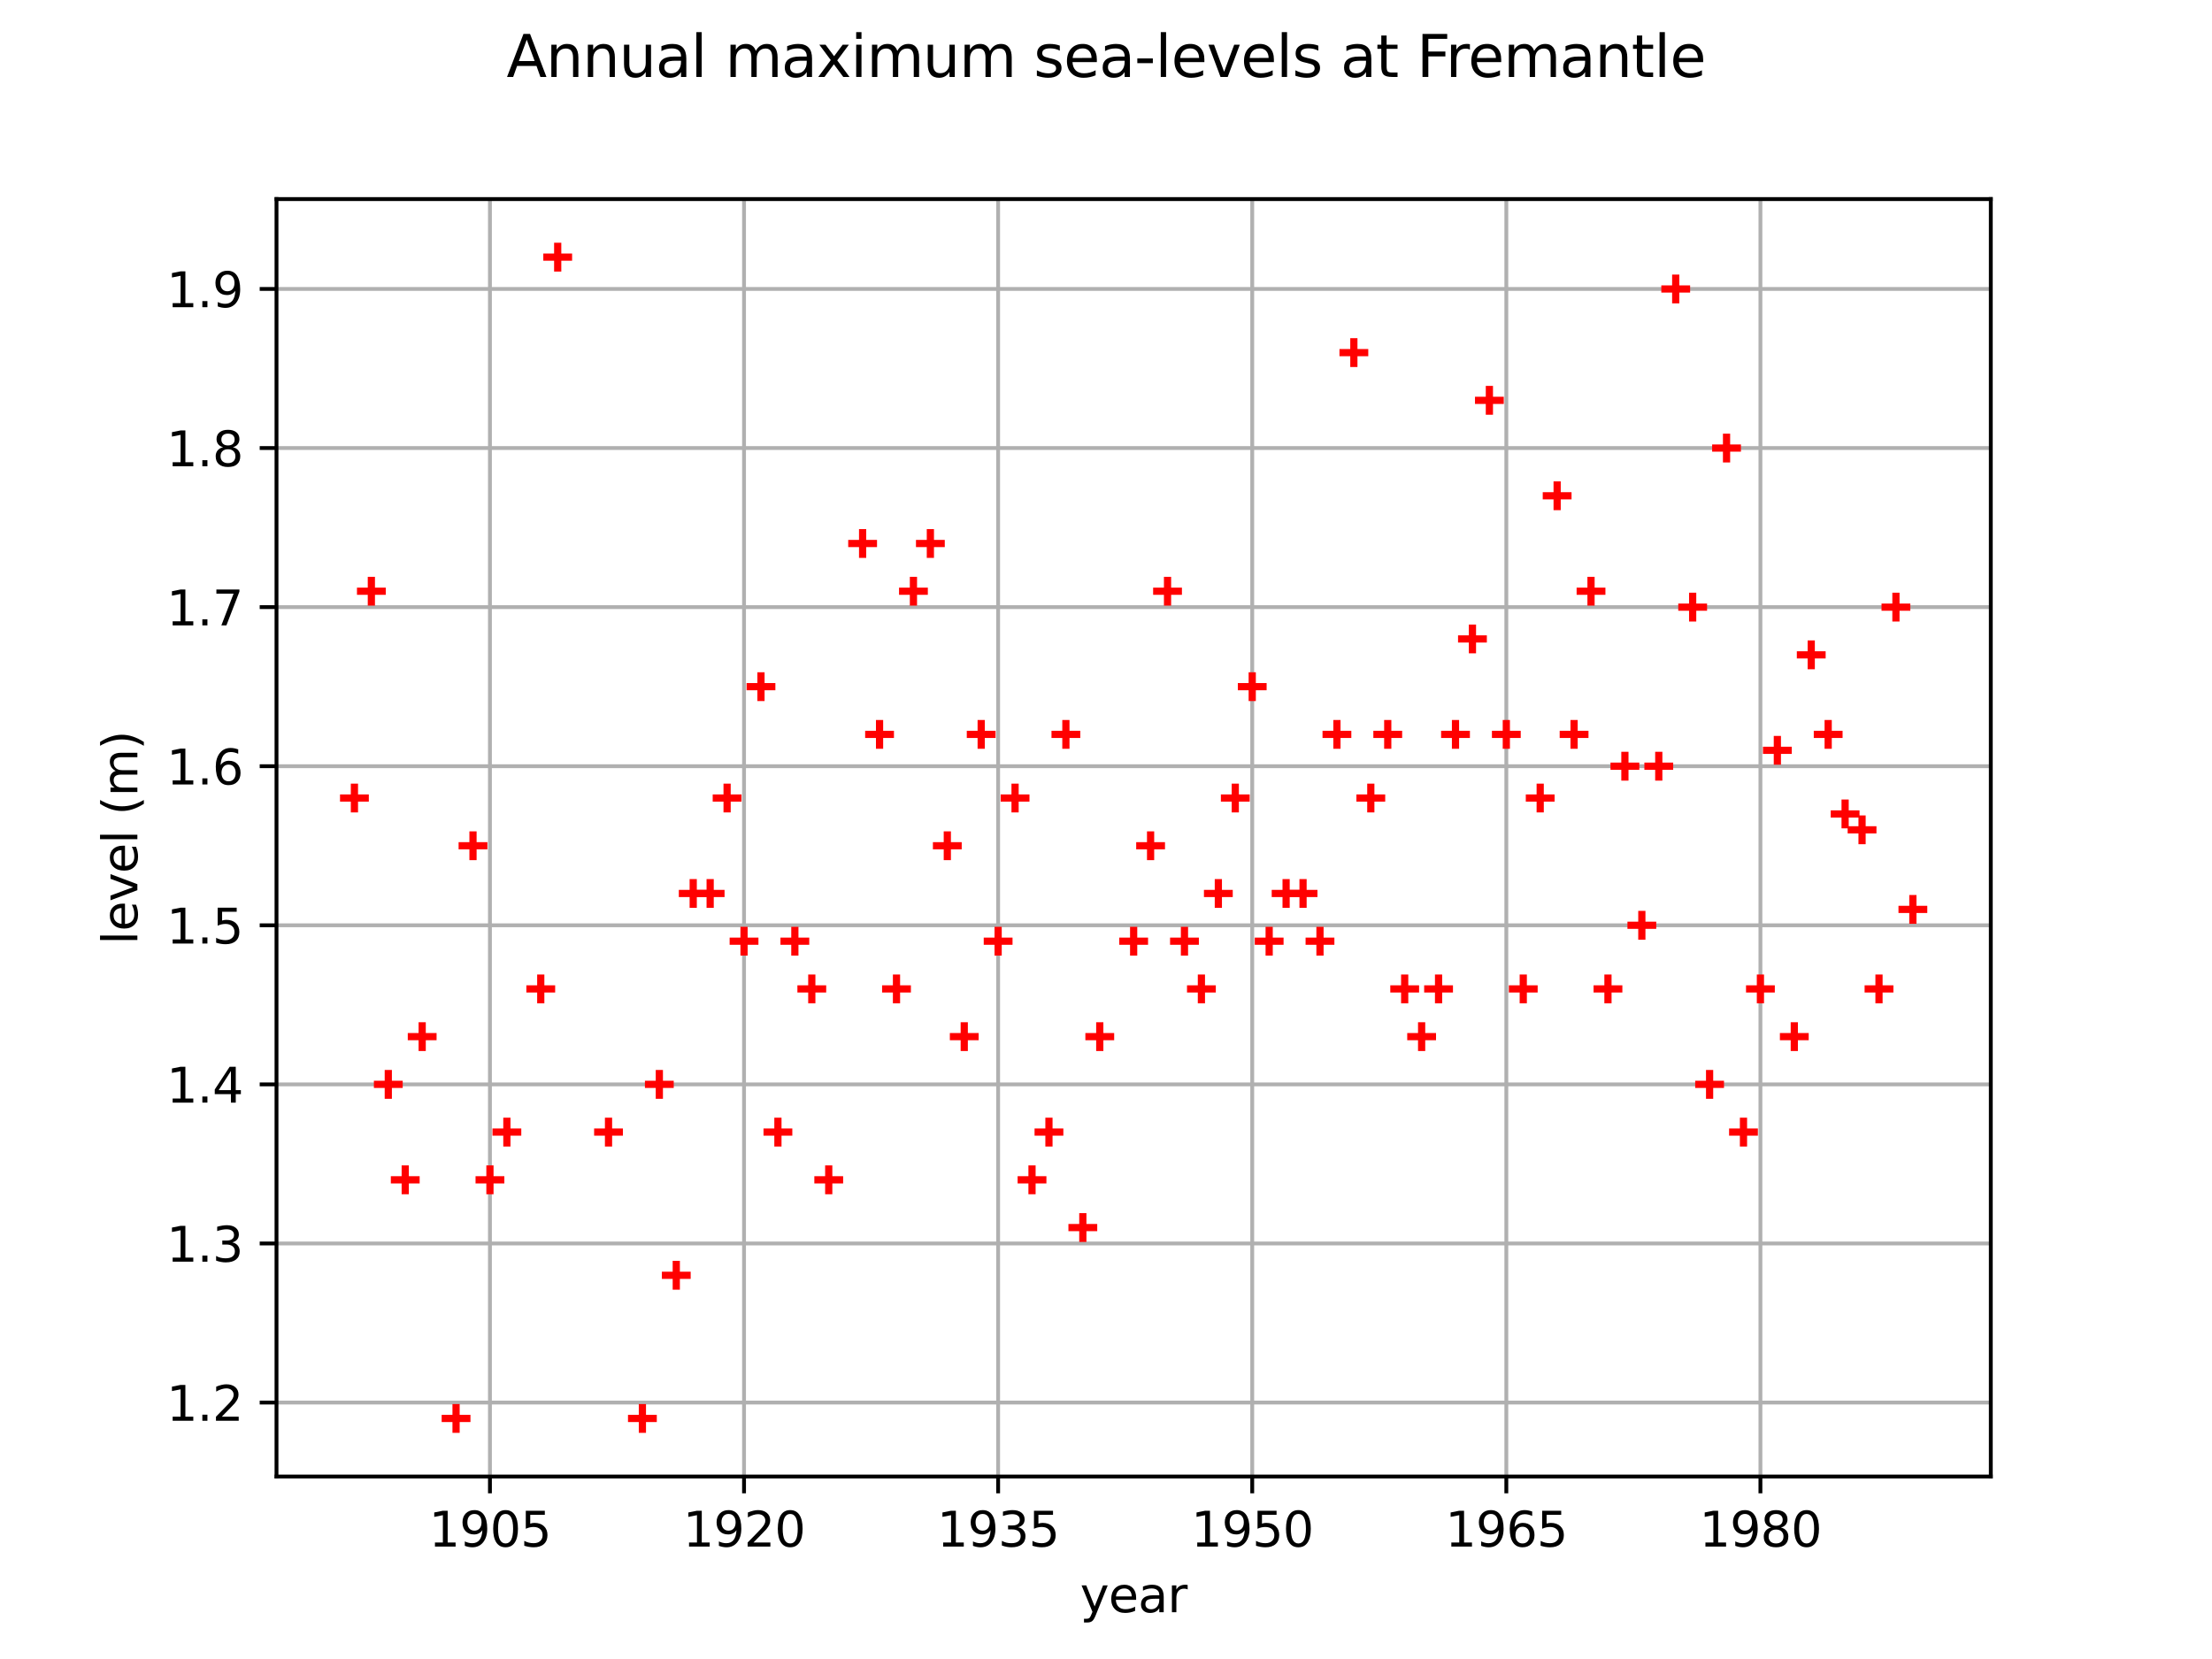 <?xml version="1.0" encoding="utf-8" standalone="no"?>
<!DOCTYPE svg PUBLIC "-//W3C//DTD SVG 1.1//EN"
  "http://www.w3.org/Graphics/SVG/1.1/DTD/svg11.dtd">
<svg xmlns:xlink="http://www.w3.org/1999/xlink" width="460.8pt" height="345.6pt" viewBox="0 0 460.8 345.6" xmlns="http://www.w3.org/2000/svg" version="1.1">
 <defs>
  <style type="text/css">*{stroke-linejoin: round; stroke-linecap: butt}</style>
 </defs>
 <g id="figure_1">
  <g id="patch_1">
   <path d="M 0 345.6 
L 460.8 345.6 
L 460.8 0 
L 0 0 
z
" style="fill: #ffffff"/>
  </g>
  <g id="axes_1">
   <g id="patch_2">
    <path d="M 57.6 307.584 
L 414.72 307.584 
L 414.72 41.472 
L 57.6 41.472 
z
" style="fill: #ffffff"/>
   </g>
   <g id="matplotlib.axis_1">
    <g id="xtick_1">
     <g id="line2d_1">
      <path d="M 102.064 307.584 
L 102.064 41.472 
" clip-path="url(#p36d76e9038)" style="fill: none; stroke: #b0b0b0; stroke-width: 0.8; stroke-linecap: square"/>
     </g>
     <g id="line2d_2">
      <defs>
       <path id="m1f774a7efd" d="M 0 0 
L 0 3.5 
" style="stroke: #000000; stroke-width: 0.8"/>
      </defs>
      <g>
       <use xlink:href="#m1f774a7efd" x="102.064" y="307.584" style="stroke: #000000; stroke-width: 0.8"/>
      </g>
     </g>
     <g id="text_1">
      <!-- 1905 -->
      <g transform="translate(89.339 322.182) scale(0.1 -0.1)">
       <defs>
        <path id="DejaVuSans-31" d="M 794 531 
L 1825 531 
L 1825 4091 
L 703 3866 
L 703 4441 
L 1819 4666 
L 2450 4666 
L 2450 531 
L 3481 531 
L 3481 0 
L 794 0 
L 794 531 
z
" transform="scale(0.016)"/>
        <path id="DejaVuSans-39" d="M 703 97 
L 703 672 
Q 941 559 1184 500 
Q 1428 441 1663 441 
Q 2288 441 2617 861 
Q 2947 1281 2994 2138 
Q 2813 1869 2534 1725 
Q 2256 1581 1919 1581 
Q 1219 1581 811 2004 
Q 403 2428 403 3163 
Q 403 3881 828 4315 
Q 1253 4750 1959 4750 
Q 2769 4750 3195 4129 
Q 3622 3509 3622 2328 
Q 3622 1225 3098 567 
Q 2575 -91 1691 -91 
Q 1453 -91 1209 -44 
Q 966 3 703 97 
z
M 1959 2075 
Q 2384 2075 2632 2365 
Q 2881 2656 2881 3163 
Q 2881 3666 2632 3958 
Q 2384 4250 1959 4250 
Q 1534 4250 1286 3958 
Q 1038 3666 1038 3163 
Q 1038 2656 1286 2365 
Q 1534 2075 1959 2075 
z
" transform="scale(0.016)"/>
        <path id="DejaVuSans-30" d="M 2034 4250 
Q 1547 4250 1301 3770 
Q 1056 3291 1056 2328 
Q 1056 1369 1301 889 
Q 1547 409 2034 409 
Q 2525 409 2770 889 
Q 3016 1369 3016 2328 
Q 3016 3291 2770 3770 
Q 2525 4250 2034 4250 
z
M 2034 4750 
Q 2819 4750 3233 4129 
Q 3647 3509 3647 2328 
Q 3647 1150 3233 529 
Q 2819 -91 2034 -91 
Q 1250 -91 836 529 
Q 422 1150 422 2328 
Q 422 3509 836 4129 
Q 1250 4750 2034 4750 
z
" transform="scale(0.016)"/>
        <path id="DejaVuSans-35" d="M 691 4666 
L 3169 4666 
L 3169 4134 
L 1269 4134 
L 1269 2991 
Q 1406 3038 1543 3061 
Q 1681 3084 1819 3084 
Q 2600 3084 3056 2656 
Q 3513 2228 3513 1497 
Q 3513 744 3044 326 
Q 2575 -91 1722 -91 
Q 1428 -91 1123 -41 
Q 819 9 494 109 
L 494 744 
Q 775 591 1075 516 
Q 1375 441 1709 441 
Q 2250 441 2565 725 
Q 2881 1009 2881 1497 
Q 2881 1984 2565 2268 
Q 2250 2553 1709 2553 
Q 1456 2553 1204 2497 
Q 953 2441 691 2322 
L 691 4666 
z
" transform="scale(0.016)"/>
       </defs>
       <use xlink:href="#DejaVuSans-31"/>
       <use xlink:href="#DejaVuSans-39" transform="translate(63.623 0)"/>
       <use xlink:href="#DejaVuSans-30" transform="translate(127.246 0)"/>
       <use xlink:href="#DejaVuSans-35" transform="translate(190.869 0)"/>
      </g>
     </g>
    </g>
    <g id="xtick_2">
     <g id="line2d_3">
      <path d="M 154.996 307.584 
L 154.996 41.472 
" clip-path="url(#p36d76e9038)" style="fill: none; stroke: #b0b0b0; stroke-width: 0.8; stroke-linecap: square"/>
     </g>
     <g id="line2d_4">
      <g>
       <use xlink:href="#m1f774a7efd" x="154.996" y="307.584" style="stroke: #000000; stroke-width: 0.8"/>
      </g>
     </g>
     <g id="text_2">
      <!-- 1920 -->
      <g transform="translate(142.271 322.182) scale(0.1 -0.1)">
       <defs>
        <path id="DejaVuSans-32" d="M 1228 531 
L 3431 531 
L 3431 0 
L 469 0 
L 469 531 
Q 828 903 1448 1529 
Q 2069 2156 2228 2338 
Q 2531 2678 2651 2914 
Q 2772 3150 2772 3378 
Q 2772 3750 2511 3984 
Q 2250 4219 1831 4219 
Q 1534 4219 1204 4116 
Q 875 4013 500 3803 
L 500 4441 
Q 881 4594 1212 4672 
Q 1544 4750 1819 4750 
Q 2544 4750 2975 4387 
Q 3406 4025 3406 3419 
Q 3406 3131 3298 2873 
Q 3191 2616 2906 2266 
Q 2828 2175 2409 1742 
Q 1991 1309 1228 531 
z
" transform="scale(0.016)"/>
       </defs>
       <use xlink:href="#DejaVuSans-31"/>
       <use xlink:href="#DejaVuSans-39" transform="translate(63.623 0)"/>
       <use xlink:href="#DejaVuSans-32" transform="translate(127.246 0)"/>
       <use xlink:href="#DejaVuSans-30" transform="translate(190.869 0)"/>
      </g>
     </g>
    </g>
    <g id="xtick_3">
     <g id="line2d_5">
      <path d="M 207.929 307.584 
L 207.929 41.472 
" clip-path="url(#p36d76e9038)" style="fill: none; stroke: #b0b0b0; stroke-width: 0.8; stroke-linecap: square"/>
     </g>
     <g id="line2d_6">
      <g>
       <use xlink:href="#m1f774a7efd" x="207.929" y="307.584" style="stroke: #000000; stroke-width: 0.8"/>
      </g>
     </g>
     <g id="text_3">
      <!-- 1935 -->
      <g transform="translate(195.204 322.182) scale(0.1 -0.1)">
       <defs>
        <path id="DejaVuSans-33" d="M 2597 2516 
Q 3050 2419 3304 2112 
Q 3559 1806 3559 1356 
Q 3559 666 3084 287 
Q 2609 -91 1734 -91 
Q 1441 -91 1130 -33 
Q 819 25 488 141 
L 488 750 
Q 750 597 1062 519 
Q 1375 441 1716 441 
Q 2309 441 2620 675 
Q 2931 909 2931 1356 
Q 2931 1769 2642 2001 
Q 2353 2234 1838 2234 
L 1294 2234 
L 1294 2753 
L 1863 2753 
Q 2328 2753 2575 2939 
Q 2822 3125 2822 3475 
Q 2822 3834 2567 4026 
Q 2313 4219 1838 4219 
Q 1578 4219 1281 4162 
Q 984 4106 628 3988 
L 628 4550 
Q 988 4650 1302 4700 
Q 1616 4750 1894 4750 
Q 2613 4750 3031 4423 
Q 3450 4097 3450 3541 
Q 3450 3153 3228 2886 
Q 3006 2619 2597 2516 
z
" transform="scale(0.016)"/>
       </defs>
       <use xlink:href="#DejaVuSans-31"/>
       <use xlink:href="#DejaVuSans-39" transform="translate(63.623 0)"/>
       <use xlink:href="#DejaVuSans-33" transform="translate(127.246 0)"/>
       <use xlink:href="#DejaVuSans-35" transform="translate(190.869 0)"/>
      </g>
     </g>
    </g>
    <g id="xtick_4">
     <g id="line2d_7">
      <path d="M 260.862 307.584 
L 260.862 41.472 
" clip-path="url(#p36d76e9038)" style="fill: none; stroke: #b0b0b0; stroke-width: 0.8; stroke-linecap: square"/>
     </g>
     <g id="line2d_8">
      <g>
       <use xlink:href="#m1f774a7efd" x="260.862" y="307.584" style="stroke: #000000; stroke-width: 0.8"/>
      </g>
     </g>
     <g id="text_4">
      <!-- 1950 -->
      <g transform="translate(248.137 322.182) scale(0.1 -0.1)">
       <use xlink:href="#DejaVuSans-31"/>
       <use xlink:href="#DejaVuSans-39" transform="translate(63.623 0)"/>
       <use xlink:href="#DejaVuSans-35" transform="translate(127.246 0)"/>
       <use xlink:href="#DejaVuSans-30" transform="translate(190.869 0)"/>
      </g>
     </g>
    </g>
    <g id="xtick_5">
     <g id="line2d_9">
      <path d="M 313.795 307.584 
L 313.795 41.472 
" clip-path="url(#p36d76e9038)" style="fill: none; stroke: #b0b0b0; stroke-width: 0.8; stroke-linecap: square"/>
     </g>
     <g id="line2d_10">
      <g>
       <use xlink:href="#m1f774a7efd" x="313.795" y="307.584" style="stroke: #000000; stroke-width: 0.8"/>
      </g>
     </g>
     <g id="text_5">
      <!-- 1965 -->
      <g transform="translate(301.07 322.182) scale(0.1 -0.1)">
       <defs>
        <path id="DejaVuSans-36" d="M 2113 2584 
Q 1688 2584 1439 2293 
Q 1191 2003 1191 1497 
Q 1191 994 1439 701 
Q 1688 409 2113 409 
Q 2538 409 2786 701 
Q 3034 994 3034 1497 
Q 3034 2003 2786 2293 
Q 2538 2584 2113 2584 
z
M 3366 4563 
L 3366 3988 
Q 3128 4100 2886 4159 
Q 2644 4219 2406 4219 
Q 1781 4219 1451 3797 
Q 1122 3375 1075 2522 
Q 1259 2794 1537 2939 
Q 1816 3084 2150 3084 
Q 2853 3084 3261 2657 
Q 3669 2231 3669 1497 
Q 3669 778 3244 343 
Q 2819 -91 2113 -91 
Q 1303 -91 875 529 
Q 447 1150 447 2328 
Q 447 3434 972 4092 
Q 1497 4750 2381 4750 
Q 2619 4750 2861 4703 
Q 3103 4656 3366 4563 
z
" transform="scale(0.016)"/>
       </defs>
       <use xlink:href="#DejaVuSans-31"/>
       <use xlink:href="#DejaVuSans-39" transform="translate(63.623 0)"/>
       <use xlink:href="#DejaVuSans-36" transform="translate(127.246 0)"/>
       <use xlink:href="#DejaVuSans-35" transform="translate(190.869 0)"/>
      </g>
     </g>
    </g>
    <g id="xtick_6">
     <g id="line2d_11">
      <path d="M 366.728 307.584 
L 366.728 41.472 
" clip-path="url(#p36d76e9038)" style="fill: none; stroke: #b0b0b0; stroke-width: 0.8; stroke-linecap: square"/>
     </g>
     <g id="line2d_12">
      <g>
       <use xlink:href="#m1f774a7efd" x="366.728" y="307.584" style="stroke: #000000; stroke-width: 0.8"/>
      </g>
     </g>
     <g id="text_6">
      <!-- 1980 -->
      <g transform="translate(354.003 322.182) scale(0.1 -0.1)">
       <defs>
        <path id="DejaVuSans-38" d="M 2034 2216 
Q 1584 2216 1326 1975 
Q 1069 1734 1069 1313 
Q 1069 891 1326 650 
Q 1584 409 2034 409 
Q 2484 409 2743 651 
Q 3003 894 3003 1313 
Q 3003 1734 2745 1975 
Q 2488 2216 2034 2216 
z
M 1403 2484 
Q 997 2584 770 2862 
Q 544 3141 544 3541 
Q 544 4100 942 4425 
Q 1341 4750 2034 4750 
Q 2731 4750 3128 4425 
Q 3525 4100 3525 3541 
Q 3525 3141 3298 2862 
Q 3072 2584 2669 2484 
Q 3125 2378 3379 2068 
Q 3634 1759 3634 1313 
Q 3634 634 3220 271 
Q 2806 -91 2034 -91 
Q 1263 -91 848 271 
Q 434 634 434 1313 
Q 434 1759 690 2068 
Q 947 2378 1403 2484 
z
M 1172 3481 
Q 1172 3119 1398 2916 
Q 1625 2713 2034 2713 
Q 2441 2713 2670 2916 
Q 2900 3119 2900 3481 
Q 2900 3844 2670 4047 
Q 2441 4250 2034 4250 
Q 1625 4250 1398 4047 
Q 1172 3844 1172 3481 
z
" transform="scale(0.016)"/>
       </defs>
       <use xlink:href="#DejaVuSans-31"/>
       <use xlink:href="#DejaVuSans-39" transform="translate(63.623 0)"/>
       <use xlink:href="#DejaVuSans-38" transform="translate(127.246 0)"/>
       <use xlink:href="#DejaVuSans-30" transform="translate(190.869 0)"/>
      </g>
     </g>
    </g>
    <g id="text_7">
     <!-- year -->
     <g transform="translate(225.005 335.861) scale(0.1 -0.1)">
      <defs>
       <path id="DejaVuSans-79" d="M 2059 -325 
Q 1816 -950 1584 -1140 
Q 1353 -1331 966 -1331 
L 506 -1331 
L 506 -850 
L 844 -850 
Q 1081 -850 1212 -737 
Q 1344 -625 1503 -206 
L 1606 56 
L 191 3500 
L 800 3500 
L 1894 763 
L 2988 3500 
L 3597 3500 
L 2059 -325 
z
" transform="scale(0.016)"/>
       <path id="DejaVuSans-65" d="M 3597 1894 
L 3597 1613 
L 953 1613 
Q 991 1019 1311 708 
Q 1631 397 2203 397 
Q 2534 397 2845 478 
Q 3156 559 3463 722 
L 3463 178 
Q 3153 47 2828 -22 
Q 2503 -91 2169 -91 
Q 1331 -91 842 396 
Q 353 884 353 1716 
Q 353 2575 817 3079 
Q 1281 3584 2069 3584 
Q 2775 3584 3186 3129 
Q 3597 2675 3597 1894 
z
M 3022 2063 
Q 3016 2534 2758 2815 
Q 2500 3097 2075 3097 
Q 1594 3097 1305 2825 
Q 1016 2553 972 2059 
L 3022 2063 
z
" transform="scale(0.016)"/>
       <path id="DejaVuSans-61" d="M 2194 1759 
Q 1497 1759 1228 1600 
Q 959 1441 959 1056 
Q 959 750 1161 570 
Q 1363 391 1709 391 
Q 2188 391 2477 730 
Q 2766 1069 2766 1631 
L 2766 1759 
L 2194 1759 
z
M 3341 1997 
L 3341 0 
L 2766 0 
L 2766 531 
Q 2569 213 2275 61 
Q 1981 -91 1556 -91 
Q 1019 -91 701 211 
Q 384 513 384 1019 
Q 384 1609 779 1909 
Q 1175 2209 1959 2209 
L 2766 2209 
L 2766 2266 
Q 2766 2663 2505 2880 
Q 2244 3097 1772 3097 
Q 1472 3097 1187 3025 
Q 903 2953 641 2809 
L 641 3341 
Q 956 3463 1253 3523 
Q 1550 3584 1831 3584 
Q 2591 3584 2966 3190 
Q 3341 2797 3341 1997 
z
" transform="scale(0.016)"/>
       <path id="DejaVuSans-72" d="M 2631 2963 
Q 2534 3019 2420 3045 
Q 2306 3072 2169 3072 
Q 1681 3072 1420 2755 
Q 1159 2438 1159 1844 
L 1159 0 
L 581 0 
L 581 3500 
L 1159 3500 
L 1159 2956 
Q 1341 3275 1631 3429 
Q 1922 3584 2338 3584 
Q 2397 3584 2469 3576 
Q 2541 3569 2628 3553 
L 2631 2963 
z
" transform="scale(0.016)"/>
      </defs>
      <use xlink:href="#DejaVuSans-79"/>
      <use xlink:href="#DejaVuSans-65" transform="translate(59.18 0)"/>
      <use xlink:href="#DejaVuSans-61" transform="translate(120.703 0)"/>
      <use xlink:href="#DejaVuSans-72" transform="translate(181.982 0)"/>
     </g>
    </g>
   </g>
   <g id="matplotlib.axis_2">
    <g id="ytick_1">
     <g id="line2d_13">
      <path d="M 57.6 292.174 
L 414.72 292.174 
" clip-path="url(#p36d76e9038)" style="fill: none; stroke: #b0b0b0; stroke-width: 0.8; stroke-linecap: square"/>
     </g>
     <g id="line2d_14">
      <defs>
       <path id="me505401aac" d="M 0 0 
L -3.5 0 
" style="stroke: #000000; stroke-width: 0.8"/>
      </defs>
      <g>
       <use xlink:href="#me505401aac" x="57.6" y="292.174" style="stroke: #000000; stroke-width: 0.8"/>
      </g>
     </g>
     <g id="text_8">
      <!-- 1.2 -->
      <g transform="translate(34.697 295.973) scale(0.1 -0.1)">
       <defs>
        <path id="DejaVuSans-2e" d="M 684 794 
L 1344 794 
L 1344 0 
L 684 0 
L 684 794 
z
" transform="scale(0.016)"/>
       </defs>
       <use xlink:href="#DejaVuSans-31"/>
       <use xlink:href="#DejaVuSans-2e" transform="translate(63.623 0)"/>
       <use xlink:href="#DejaVuSans-32" transform="translate(95.41 0)"/>
      </g>
     </g>
    </g>
    <g id="ytick_2">
     <g id="line2d_15">
      <path d="M 57.6 259.034 
L 414.72 259.034 
" clip-path="url(#p36d76e9038)" style="fill: none; stroke: #b0b0b0; stroke-width: 0.8; stroke-linecap: square"/>
     </g>
     <g id="line2d_16">
      <g>
       <use xlink:href="#me505401aac" x="57.6" y="259.034" style="stroke: #000000; stroke-width: 0.8"/>
      </g>
     </g>
     <g id="text_9">
      <!-- 1.3 -->
      <g transform="translate(34.697 262.834) scale(0.1 -0.1)">
       <use xlink:href="#DejaVuSans-31"/>
       <use xlink:href="#DejaVuSans-2e" transform="translate(63.623 0)"/>
       <use xlink:href="#DejaVuSans-33" transform="translate(95.41 0)"/>
      </g>
     </g>
    </g>
    <g id="ytick_3">
     <g id="line2d_17">
      <path d="M 57.6 225.895 
L 414.72 225.895 
" clip-path="url(#p36d76e9038)" style="fill: none; stroke: #b0b0b0; stroke-width: 0.8; stroke-linecap: square"/>
     </g>
     <g id="line2d_18">
      <g>
       <use xlink:href="#me505401aac" x="57.6" y="225.895" style="stroke: #000000; stroke-width: 0.8"/>
      </g>
     </g>
     <g id="text_10">
      <!-- 1.4 -->
      <g transform="translate(34.697 229.694) scale(0.1 -0.1)">
       <defs>
        <path id="DejaVuSans-34" d="M 2419 4116 
L 825 1625 
L 2419 1625 
L 2419 4116 
z
M 2253 4666 
L 3047 4666 
L 3047 1625 
L 3713 1625 
L 3713 1100 
L 3047 1100 
L 3047 0 
L 2419 0 
L 2419 1100 
L 313 1100 
L 313 1709 
L 2253 4666 
z
" transform="scale(0.016)"/>
       </defs>
       <use xlink:href="#DejaVuSans-31"/>
       <use xlink:href="#DejaVuSans-2e" transform="translate(63.623 0)"/>
       <use xlink:href="#DejaVuSans-34" transform="translate(95.41 0)"/>
      </g>
     </g>
    </g>
    <g id="ytick_4">
     <g id="line2d_19">
      <path d="M 57.6 192.755 
L 414.72 192.755 
" clip-path="url(#p36d76e9038)" style="fill: none; stroke: #b0b0b0; stroke-width: 0.8; stroke-linecap: square"/>
     </g>
     <g id="line2d_20">
      <g>
       <use xlink:href="#me505401aac" x="57.6" y="192.755" style="stroke: #000000; stroke-width: 0.8"/>
      </g>
     </g>
     <g id="text_11">
      <!-- 1.5 -->
      <g transform="translate(34.697 196.554) scale(0.1 -0.1)">
       <use xlink:href="#DejaVuSans-31"/>
       <use xlink:href="#DejaVuSans-2e" transform="translate(63.623 0)"/>
       <use xlink:href="#DejaVuSans-35" transform="translate(95.41 0)"/>
      </g>
     </g>
    </g>
    <g id="ytick_5">
     <g id="line2d_21">
      <path d="M 57.6 159.615 
L 414.72 159.615 
" clip-path="url(#p36d76e9038)" style="fill: none; stroke: #b0b0b0; stroke-width: 0.8; stroke-linecap: square"/>
     </g>
     <g id="line2d_22">
      <g>
       <use xlink:href="#me505401aac" x="57.6" y="159.615" style="stroke: #000000; stroke-width: 0.8"/>
      </g>
     </g>
     <g id="text_12">
      <!-- 1.6 -->
      <g transform="translate(34.697 163.414) scale(0.1 -0.1)">
       <use xlink:href="#DejaVuSans-31"/>
       <use xlink:href="#DejaVuSans-2e" transform="translate(63.623 0)"/>
       <use xlink:href="#DejaVuSans-36" transform="translate(95.41 0)"/>
      </g>
     </g>
    </g>
    <g id="ytick_6">
     <g id="line2d_23">
      <path d="M 57.6 126.475 
L 414.72 126.475 
" clip-path="url(#p36d76e9038)" style="fill: none; stroke: #b0b0b0; stroke-width: 0.8; stroke-linecap: square"/>
     </g>
     <g id="line2d_24">
      <g>
       <use xlink:href="#me505401aac" x="57.6" y="126.475" style="stroke: #000000; stroke-width: 0.8"/>
      </g>
     </g>
     <g id="text_13">
      <!-- 1.7 -->
      <g transform="translate(34.697 130.275) scale(0.1 -0.1)">
       <defs>
        <path id="DejaVuSans-37" d="M 525 4666 
L 3525 4666 
L 3525 4397 
L 1831 0 
L 1172 0 
L 2766 4134 
L 525 4134 
L 525 4666 
z
" transform="scale(0.016)"/>
       </defs>
       <use xlink:href="#DejaVuSans-31"/>
       <use xlink:href="#DejaVuSans-2e" transform="translate(63.623 0)"/>
       <use xlink:href="#DejaVuSans-37" transform="translate(95.41 0)"/>
      </g>
     </g>
    </g>
    <g id="ytick_7">
     <g id="line2d_25">
      <path d="M 57.6 93.336 
L 414.72 93.336 
" clip-path="url(#p36d76e9038)" style="fill: none; stroke: #b0b0b0; stroke-width: 0.8; stroke-linecap: square"/>
     </g>
     <g id="line2d_26">
      <g>
       <use xlink:href="#me505401aac" x="57.6" y="93.336" style="stroke: #000000; stroke-width: 0.8"/>
      </g>
     </g>
     <g id="text_14">
      <!-- 1.8 -->
      <g transform="translate(34.697 97.135) scale(0.1 -0.1)">
       <use xlink:href="#DejaVuSans-31"/>
       <use xlink:href="#DejaVuSans-2e" transform="translate(63.623 0)"/>
       <use xlink:href="#DejaVuSans-38" transform="translate(95.41 0)"/>
      </g>
     </g>
    </g>
    <g id="ytick_8">
     <g id="line2d_27">
      <path d="M 57.6 60.196 
L 414.72 60.196 
" clip-path="url(#p36d76e9038)" style="fill: none; stroke: #b0b0b0; stroke-width: 0.8; stroke-linecap: square"/>
     </g>
     <g id="line2d_28">
      <g>
       <use xlink:href="#me505401aac" x="57.6" y="60.196" style="stroke: #000000; stroke-width: 0.8"/>
      </g>
     </g>
     <g id="text_15">
      <!-- 1.9 -->
      <g transform="translate(34.697 63.995) scale(0.1 -0.1)">
       <use xlink:href="#DejaVuSans-31"/>
       <use xlink:href="#DejaVuSans-2e" transform="translate(63.623 0)"/>
       <use xlink:href="#DejaVuSans-39" transform="translate(95.41 0)"/>
      </g>
     </g>
    </g>
    <g id="text_16">
     <!-- level (m) -->
     <g transform="translate(28.617 196.78) rotate(-90) scale(0.1 -0.1)">
      <defs>
       <path id="DejaVuSans-6c" d="M 603 4863 
L 1178 4863 
L 1178 0 
L 603 0 
L 603 4863 
z
" transform="scale(0.016)"/>
       <path id="DejaVuSans-76" d="M 191 3500 
L 800 3500 
L 1894 563 
L 2988 3500 
L 3597 3500 
L 2284 0 
L 1503 0 
L 191 3500 
z
" transform="scale(0.016)"/>
       <path id="DejaVuSans-20" transform="scale(0.016)"/>
       <path id="DejaVuSans-28" d="M 1984 4856 
Q 1566 4138 1362 3434 
Q 1159 2731 1159 2009 
Q 1159 1288 1364 580 
Q 1569 -128 1984 -844 
L 1484 -844 
Q 1016 -109 783 600 
Q 550 1309 550 2009 
Q 550 2706 781 3412 
Q 1013 4119 1484 4856 
L 1984 4856 
z
" transform="scale(0.016)"/>
       <path id="DejaVuSans-6d" d="M 3328 2828 
Q 3544 3216 3844 3400 
Q 4144 3584 4550 3584 
Q 5097 3584 5394 3201 
Q 5691 2819 5691 2113 
L 5691 0 
L 5113 0 
L 5113 2094 
Q 5113 2597 4934 2840 
Q 4756 3084 4391 3084 
Q 3944 3084 3684 2787 
Q 3425 2491 3425 1978 
L 3425 0 
L 2847 0 
L 2847 2094 
Q 2847 2600 2669 2842 
Q 2491 3084 2119 3084 
Q 1678 3084 1418 2786 
Q 1159 2488 1159 1978 
L 1159 0 
L 581 0 
L 581 3500 
L 1159 3500 
L 1159 2956 
Q 1356 3278 1631 3431 
Q 1906 3584 2284 3584 
Q 2666 3584 2933 3390 
Q 3200 3197 3328 2828 
z
" transform="scale(0.016)"/>
       <path id="DejaVuSans-29" d="M 513 4856 
L 1013 4856 
Q 1481 4119 1714 3412 
Q 1947 2706 1947 2009 
Q 1947 1309 1714 600 
Q 1481 -109 1013 -844 
L 513 -844 
Q 928 -128 1133 580 
Q 1338 1288 1338 2009 
Q 1338 2731 1133 3434 
Q 928 4138 513 4856 
z
" transform="scale(0.016)"/>
      </defs>
      <use xlink:href="#DejaVuSans-6c"/>
      <use xlink:href="#DejaVuSans-65" transform="translate(27.783 0)"/>
      <use xlink:href="#DejaVuSans-76" transform="translate(89.307 0)"/>
      <use xlink:href="#DejaVuSans-65" transform="translate(148.486 0)"/>
      <use xlink:href="#DejaVuSans-6c" transform="translate(210.01 0)"/>
      <use xlink:href="#DejaVuSans-20" transform="translate(237.793 0)"/>
      <use xlink:href="#DejaVuSans-28" transform="translate(269.58 0)"/>
      <use xlink:href="#DejaVuSans-6d" transform="translate(308.594 0)"/>
      <use xlink:href="#DejaVuSans-29" transform="translate(406.006 0)"/>
     </g>
    </g>
   </g>
   <g id="PathCollection_1">
    <defs>
     <path id="mb3aae2bd0c" d="M -3 0 
L 3 0 
M 0 3 
L 0 -3 
" style="stroke: #ff0000; stroke-width: 1.5"/>
    </defs>
    <g clip-path="url(#p36d76e9038)">
     <use xlink:href="#mb3aae2bd0c" x="73.833" y="166.243" style="fill: #ff0000; stroke: #ff0000; stroke-width: 1.5"/>
     <use xlink:href="#mb3aae2bd0c" x="77.362" y="123.161" style="fill: #ff0000; stroke: #ff0000; stroke-width: 1.5"/>
     <use xlink:href="#mb3aae2bd0c" x="80.89" y="225.895" style="fill: #ff0000; stroke: #ff0000; stroke-width: 1.5"/>
     <use xlink:href="#mb3aae2bd0c" x="84.419" y="245.778" style="fill: #ff0000; stroke: #ff0000; stroke-width: 1.5"/>
     <use xlink:href="#mb3aae2bd0c" x="87.948" y="215.953" style="fill: #ff0000; stroke: #ff0000; stroke-width: 1.5"/>
     <use xlink:href="#mb3aae2bd0c" x="95.006" y="295.488" style="fill: #ff0000; stroke: #ff0000; stroke-width: 1.5"/>
     <use xlink:href="#mb3aae2bd0c" x="98.535" y="176.185" style="fill: #ff0000; stroke: #ff0000; stroke-width: 1.5"/>
     <use xlink:href="#mb3aae2bd0c" x="102.064" y="245.778" style="fill: #ff0000; stroke: #ff0000; stroke-width: 1.5"/>
     <use xlink:href="#mb3aae2bd0c" x="105.592" y="235.836" style="fill: #ff0000; stroke: #ff0000; stroke-width: 1.5"/>
     <use xlink:href="#mb3aae2bd0c" x="112.65" y="206.011" style="fill: #ff0000; stroke: #ff0000; stroke-width: 1.5"/>
     <use xlink:href="#mb3aae2bd0c" x="116.179" y="53.568" style="fill: #ff0000; stroke: #ff0000; stroke-width: 1.5"/>
     <use xlink:href="#mb3aae2bd0c" x="126.766" y="235.836" style="fill: #ff0000; stroke: #ff0000; stroke-width: 1.5"/>
     <use xlink:href="#mb3aae2bd0c" x="133.823" y="295.488" style="fill: #ff0000; stroke: #ff0000; stroke-width: 1.5"/>
     <use xlink:href="#mb3aae2bd0c" x="137.352" y="225.895" style="fill: #ff0000; stroke: #ff0000; stroke-width: 1.5"/>
     <use xlink:href="#mb3aae2bd0c" x="140.881" y="265.662" style="fill: #ff0000; stroke: #ff0000; stroke-width: 1.5"/>
     <use xlink:href="#mb3aae2bd0c" x="144.41" y="186.127" style="fill: #ff0000; stroke: #ff0000; stroke-width: 1.5"/>
     <use xlink:href="#mb3aae2bd0c" x="147.939" y="186.127" style="fill: #ff0000; stroke: #ff0000; stroke-width: 1.5"/>
     <use xlink:href="#mb3aae2bd0c" x="151.468" y="166.243" style="fill: #ff0000; stroke: #ff0000; stroke-width: 1.5"/>
     <use xlink:href="#mb3aae2bd0c" x="154.996" y="196.069" style="fill: #ff0000; stroke: #ff0000; stroke-width: 1.5"/>
     <use xlink:href="#mb3aae2bd0c" x="158.525" y="143.045" style="fill: #ff0000; stroke: #ff0000; stroke-width: 1.5"/>
     <use xlink:href="#mb3aae2bd0c" x="162.054" y="235.836" style="fill: #ff0000; stroke: #ff0000; stroke-width: 1.5"/>
     <use xlink:href="#mb3aae2bd0c" x="165.583" y="196.069" style="fill: #ff0000; stroke: #ff0000; stroke-width: 1.5"/>
     <use xlink:href="#mb3aae2bd0c" x="169.112" y="206.011" style="fill: #ff0000; stroke: #ff0000; stroke-width: 1.5"/>
     <use xlink:href="#mb3aae2bd0c" x="172.641" y="245.778" style="fill: #ff0000; stroke: #ff0000; stroke-width: 1.5"/>
     <use xlink:href="#mb3aae2bd0c" x="179.698" y="113.22" style="fill: #ff0000; stroke: #ff0000; stroke-width: 1.5"/>
     <use xlink:href="#mb3aae2bd0c" x="183.227" y="152.987" style="fill: #ff0000; stroke: #ff0000; stroke-width: 1.5"/>
     <use xlink:href="#mb3aae2bd0c" x="186.756" y="206.011" style="fill: #ff0000; stroke: #ff0000; stroke-width: 1.5"/>
     <use xlink:href="#mb3aae2bd0c" x="190.285" y="123.161" style="fill: #ff0000; stroke: #ff0000; stroke-width: 1.5"/>
     <use xlink:href="#mb3aae2bd0c" x="193.814" y="113.22" style="fill: #ff0000; stroke: #ff0000; stroke-width: 1.5"/>
     <use xlink:href="#mb3aae2bd0c" x="197.343" y="176.185" style="fill: #ff0000; stroke: #ff0000; stroke-width: 1.5"/>
     <use xlink:href="#mb3aae2bd0c" x="200.871" y="215.953" style="fill: #ff0000; stroke: #ff0000; stroke-width: 1.5"/>
     <use xlink:href="#mb3aae2bd0c" x="204.4" y="152.987" style="fill: #ff0000; stroke: #ff0000; stroke-width: 1.5"/>
     <use xlink:href="#mb3aae2bd0c" x="207.929" y="196.069" style="fill: #ff0000; stroke: #ff0000; stroke-width: 1.5"/>
     <use xlink:href="#mb3aae2bd0c" x="211.458" y="166.243" style="fill: #ff0000; stroke: #ff0000; stroke-width: 1.5"/>
     <use xlink:href="#mb3aae2bd0c" x="214.987" y="245.778" style="fill: #ff0000; stroke: #ff0000; stroke-width: 1.5"/>
     <use xlink:href="#mb3aae2bd0c" x="218.516" y="235.836" style="fill: #ff0000; stroke: #ff0000; stroke-width: 1.5"/>
     <use xlink:href="#mb3aae2bd0c" x="222.045" y="152.987" style="fill: #ff0000; stroke: #ff0000; stroke-width: 1.5"/>
     <use xlink:href="#mb3aae2bd0c" x="225.573" y="255.72" style="fill: #ff0000; stroke: #ff0000; stroke-width: 1.5"/>
     <use xlink:href="#mb3aae2bd0c" x="229.102" y="215.953" style="fill: #ff0000; stroke: #ff0000; stroke-width: 1.5"/>
     <use xlink:href="#mb3aae2bd0c" x="236.16" y="196.069" style="fill: #ff0000; stroke: #ff0000; stroke-width: 1.5"/>
     <use xlink:href="#mb3aae2bd0c" x="239.689" y="176.185" style="fill: #ff0000; stroke: #ff0000; stroke-width: 1.5"/>
     <use xlink:href="#mb3aae2bd0c" x="243.218" y="123.161" style="fill: #ff0000; stroke: #ff0000; stroke-width: 1.5"/>
     <use xlink:href="#mb3aae2bd0c" x="246.747" y="196.069" style="fill: #ff0000; stroke: #ff0000; stroke-width: 1.5"/>
     <use xlink:href="#mb3aae2bd0c" x="250.275" y="206.011" style="fill: #ff0000; stroke: #ff0000; stroke-width: 1.5"/>
     <use xlink:href="#mb3aae2bd0c" x="253.804" y="186.127" style="fill: #ff0000; stroke: #ff0000; stroke-width: 1.5"/>
     <use xlink:href="#mb3aae2bd0c" x="257.333" y="166.243" style="fill: #ff0000; stroke: #ff0000; stroke-width: 1.5"/>
     <use xlink:href="#mb3aae2bd0c" x="260.862" y="143.045" style="fill: #ff0000; stroke: #ff0000; stroke-width: 1.5"/>
     <use xlink:href="#mb3aae2bd0c" x="264.391" y="196.069" style="fill: #ff0000; stroke: #ff0000; stroke-width: 1.5"/>
     <use xlink:href="#mb3aae2bd0c" x="267.92" y="186.127" style="fill: #ff0000; stroke: #ff0000; stroke-width: 1.5"/>
     <use xlink:href="#mb3aae2bd0c" x="271.449" y="186.127" style="fill: #ff0000; stroke: #ff0000; stroke-width: 1.5"/>
     <use xlink:href="#mb3aae2bd0c" x="274.977" y="196.069" style="fill: #ff0000; stroke: #ff0000; stroke-width: 1.5"/>
     <use xlink:href="#mb3aae2bd0c" x="278.506" y="152.987" style="fill: #ff0000; stroke: #ff0000; stroke-width: 1.5"/>
     <use xlink:href="#mb3aae2bd0c" x="282.035" y="73.452" style="fill: #ff0000; stroke: #ff0000; stroke-width: 1.5"/>
     <use xlink:href="#mb3aae2bd0c" x="285.564" y="166.243" style="fill: #ff0000; stroke: #ff0000; stroke-width: 1.5"/>
     <use xlink:href="#mb3aae2bd0c" x="289.093" y="152.987" style="fill: #ff0000; stroke: #ff0000; stroke-width: 1.5"/>
     <use xlink:href="#mb3aae2bd0c" x="292.622" y="206.011" style="fill: #ff0000; stroke: #ff0000; stroke-width: 1.5"/>
     <use xlink:href="#mb3aae2bd0c" x="296.151" y="215.953" style="fill: #ff0000; stroke: #ff0000; stroke-width: 1.5"/>
     <use xlink:href="#mb3aae2bd0c" x="299.679" y="206.011" style="fill: #ff0000; stroke: #ff0000; stroke-width: 1.5"/>
     <use xlink:href="#mb3aae2bd0c" x="303.208" y="152.987" style="fill: #ff0000; stroke: #ff0000; stroke-width: 1.5"/>
     <use xlink:href="#mb3aae2bd0c" x="306.737" y="133.103" style="fill: #ff0000; stroke: #ff0000; stroke-width: 1.5"/>
     <use xlink:href="#mb3aae2bd0c" x="310.266" y="83.394" style="fill: #ff0000; stroke: #ff0000; stroke-width: 1.5"/>
     <use xlink:href="#mb3aae2bd0c" x="313.795" y="152.987" style="fill: #ff0000; stroke: #ff0000; stroke-width: 1.5"/>
     <use xlink:href="#mb3aae2bd0c" x="317.324" y="206.011" style="fill: #ff0000; stroke: #ff0000; stroke-width: 1.5"/>
     <use xlink:href="#mb3aae2bd0c" x="320.852" y="166.243" style="fill: #ff0000; stroke: #ff0000; stroke-width: 1.5"/>
     <use xlink:href="#mb3aae2bd0c" x="324.381" y="103.278" style="fill: #ff0000; stroke: #ff0000; stroke-width: 1.5"/>
     <use xlink:href="#mb3aae2bd0c" x="327.91" y="152.987" style="fill: #ff0000; stroke: #ff0000; stroke-width: 1.5"/>
     <use xlink:href="#mb3aae2bd0c" x="331.439" y="123.161" style="fill: #ff0000; stroke: #ff0000; stroke-width: 1.5"/>
     <use xlink:href="#mb3aae2bd0c" x="334.968" y="206.011" style="fill: #ff0000; stroke: #ff0000; stroke-width: 1.5"/>
     <use xlink:href="#mb3aae2bd0c" x="338.497" y="159.615" style="fill: #ff0000; stroke: #ff0000; stroke-width: 1.5"/>
     <use xlink:href="#mb3aae2bd0c" x="342.026" y="192.755" style="fill: #ff0000; stroke: #ff0000; stroke-width: 1.5"/>
     <use xlink:href="#mb3aae2bd0c" x="345.554" y="159.615" style="fill: #ff0000; stroke: #ff0000; stroke-width: 1.5"/>
     <use xlink:href="#mb3aae2bd0c" x="349.083" y="60.196" style="fill: #ff0000; stroke: #ff0000; stroke-width: 1.5"/>
     <use xlink:href="#mb3aae2bd0c" x="352.612" y="126.475" style="fill: #ff0000; stroke: #ff0000; stroke-width: 1.5"/>
     <use xlink:href="#mb3aae2bd0c" x="356.141" y="225.895" style="fill: #ff0000; stroke: #ff0000; stroke-width: 1.5"/>
     <use xlink:href="#mb3aae2bd0c" x="359.67" y="93.336" style="fill: #ff0000; stroke: #ff0000; stroke-width: 1.5"/>
     <use xlink:href="#mb3aae2bd0c" x="363.199" y="235.836" style="fill: #ff0000; stroke: #ff0000; stroke-width: 1.5"/>
     <use xlink:href="#mb3aae2bd0c" x="366.728" y="206.011" style="fill: #ff0000; stroke: #ff0000; stroke-width: 1.5"/>
     <use xlink:href="#mb3aae2bd0c" x="370.256" y="156.301" style="fill: #ff0000; stroke: #ff0000; stroke-width: 1.5"/>
     <use xlink:href="#mb3aae2bd0c" x="373.785" y="215.953" style="fill: #ff0000; stroke: #ff0000; stroke-width: 1.5"/>
     <use xlink:href="#mb3aae2bd0c" x="377.314" y="136.417" style="fill: #ff0000; stroke: #ff0000; stroke-width: 1.5"/>
     <use xlink:href="#mb3aae2bd0c" x="380.843" y="152.987" style="fill: #ff0000; stroke: #ff0000; stroke-width: 1.5"/>
     <use xlink:href="#mb3aae2bd0c" x="384.372" y="169.557" style="fill: #ff0000; stroke: #ff0000; stroke-width: 1.5"/>
     <use xlink:href="#mb3aae2bd0c" x="387.901" y="172.871" style="fill: #ff0000; stroke: #ff0000; stroke-width: 1.5"/>
     <use xlink:href="#mb3aae2bd0c" x="391.43" y="206.011" style="fill: #ff0000; stroke: #ff0000; stroke-width: 1.5"/>
     <use xlink:href="#mb3aae2bd0c" x="394.958" y="126.475" style="fill: #ff0000; stroke: #ff0000; stroke-width: 1.5"/>
     <use xlink:href="#mb3aae2bd0c" x="398.487" y="189.441" style="fill: #ff0000; stroke: #ff0000; stroke-width: 1.5"/>
    </g>
   </g>
   <g id="patch_3">
    <path d="M 57.6 307.584 
L 57.6 41.472 
" style="fill: none; stroke: #000000; stroke-width: 0.8; stroke-linejoin: miter; stroke-linecap: square"/>
   </g>
   <g id="patch_4">
    <path d="M 414.72 307.584 
L 414.72 41.472 
" style="fill: none; stroke: #000000; stroke-width: 0.8; stroke-linejoin: miter; stroke-linecap: square"/>
   </g>
   <g id="patch_5">
    <path d="M 57.6 307.584 
L 414.72 307.584 
" style="fill: none; stroke: #000000; stroke-width: 0.8; stroke-linejoin: miter; stroke-linecap: square"/>
   </g>
   <g id="patch_6">
    <path d="M 57.6 41.472 
L 414.72 41.472 
" style="fill: none; stroke: #000000; stroke-width: 0.8; stroke-linejoin: miter; stroke-linecap: square"/>
   </g>
  </g>
  <g id="text_17">
   <!-- Annual maximum sea-levels at Fremantle -->
   <g transform="translate(105.53 16.03) scale(0.12 -0.12)">
    <defs>
     <path id="DejaVuSans-41" d="M 2188 4044 
L 1331 1722 
L 3047 1722 
L 2188 4044 
z
M 1831 4666 
L 2547 4666 
L 4325 0 
L 3669 0 
L 3244 1197 
L 1141 1197 
L 716 0 
L 50 0 
L 1831 4666 
z
" transform="scale(0.016)"/>
     <path id="DejaVuSans-6e" d="M 3513 2113 
L 3513 0 
L 2938 0 
L 2938 2094 
Q 2938 2591 2744 2837 
Q 2550 3084 2163 3084 
Q 1697 3084 1428 2787 
Q 1159 2491 1159 1978 
L 1159 0 
L 581 0 
L 581 3500 
L 1159 3500 
L 1159 2956 
Q 1366 3272 1645 3428 
Q 1925 3584 2291 3584 
Q 2894 3584 3203 3211 
Q 3513 2838 3513 2113 
z
" transform="scale(0.016)"/>
     <path id="DejaVuSans-75" d="M 544 1381 
L 544 3500 
L 1119 3500 
L 1119 1403 
Q 1119 906 1312 657 
Q 1506 409 1894 409 
Q 2359 409 2629 706 
Q 2900 1003 2900 1516 
L 2900 3500 
L 3475 3500 
L 3475 0 
L 2900 0 
L 2900 538 
Q 2691 219 2414 64 
Q 2138 -91 1772 -91 
Q 1169 -91 856 284 
Q 544 659 544 1381 
z
M 1991 3584 
L 1991 3584 
z
" transform="scale(0.016)"/>
     <path id="DejaVuSans-78" d="M 3513 3500 
L 2247 1797 
L 3578 0 
L 2900 0 
L 1881 1375 
L 863 0 
L 184 0 
L 1544 1831 
L 300 3500 
L 978 3500 
L 1906 2253 
L 2834 3500 
L 3513 3500 
z
" transform="scale(0.016)"/>
     <path id="DejaVuSans-69" d="M 603 3500 
L 1178 3500 
L 1178 0 
L 603 0 
L 603 3500 
z
M 603 4863 
L 1178 4863 
L 1178 4134 
L 603 4134 
L 603 4863 
z
" transform="scale(0.016)"/>
     <path id="DejaVuSans-73" d="M 2834 3397 
L 2834 2853 
Q 2591 2978 2328 3040 
Q 2066 3103 1784 3103 
Q 1356 3103 1142 2972 
Q 928 2841 928 2578 
Q 928 2378 1081 2264 
Q 1234 2150 1697 2047 
L 1894 2003 
Q 2506 1872 2764 1633 
Q 3022 1394 3022 966 
Q 3022 478 2636 193 
Q 2250 -91 1575 -91 
Q 1294 -91 989 -36 
Q 684 19 347 128 
L 347 722 
Q 666 556 975 473 
Q 1284 391 1588 391 
Q 1994 391 2212 530 
Q 2431 669 2431 922 
Q 2431 1156 2273 1281 
Q 2116 1406 1581 1522 
L 1381 1569 
Q 847 1681 609 1914 
Q 372 2147 372 2553 
Q 372 3047 722 3315 
Q 1072 3584 1716 3584 
Q 2034 3584 2315 3537 
Q 2597 3491 2834 3397 
z
" transform="scale(0.016)"/>
     <path id="DejaVuSans-2d" d="M 313 2009 
L 1997 2009 
L 1997 1497 
L 313 1497 
L 313 2009 
z
" transform="scale(0.016)"/>
     <path id="DejaVuSans-74" d="M 1172 4494 
L 1172 3500 
L 2356 3500 
L 2356 3053 
L 1172 3053 
L 1172 1153 
Q 1172 725 1289 603 
Q 1406 481 1766 481 
L 2356 481 
L 2356 0 
L 1766 0 
Q 1100 0 847 248 
Q 594 497 594 1153 
L 594 3053 
L 172 3053 
L 172 3500 
L 594 3500 
L 594 4494 
L 1172 4494 
z
" transform="scale(0.016)"/>
     <path id="DejaVuSans-46" d="M 628 4666 
L 3309 4666 
L 3309 4134 
L 1259 4134 
L 1259 2759 
L 3109 2759 
L 3109 2228 
L 1259 2228 
L 1259 0 
L 628 0 
L 628 4666 
z
" transform="scale(0.016)"/>
    </defs>
    <use xlink:href="#DejaVuSans-41"/>
    <use xlink:href="#DejaVuSans-6e" transform="translate(68.408 0)"/>
    <use xlink:href="#DejaVuSans-6e" transform="translate(131.787 0)"/>
    <use xlink:href="#DejaVuSans-75" transform="translate(195.166 0)"/>
    <use xlink:href="#DejaVuSans-61" transform="translate(258.545 0)"/>
    <use xlink:href="#DejaVuSans-6c" transform="translate(319.824 0)"/>
    <use xlink:href="#DejaVuSans-20" transform="translate(347.607 0)"/>
    <use xlink:href="#DejaVuSans-6d" transform="translate(379.395 0)"/>
    <use xlink:href="#DejaVuSans-61" transform="translate(476.807 0)"/>
    <use xlink:href="#DejaVuSans-78" transform="translate(538.086 0)"/>
    <use xlink:href="#DejaVuSans-69" transform="translate(597.266 0)"/>
    <use xlink:href="#DejaVuSans-6d" transform="translate(625.049 0)"/>
    <use xlink:href="#DejaVuSans-75" transform="translate(722.461 0)"/>
    <use xlink:href="#DejaVuSans-6d" transform="translate(785.84 0)"/>
    <use xlink:href="#DejaVuSans-20" transform="translate(883.252 0)"/>
    <use xlink:href="#DejaVuSans-73" transform="translate(915.039 0)"/>
    <use xlink:href="#DejaVuSans-65" transform="translate(967.139 0)"/>
    <use xlink:href="#DejaVuSans-61" transform="translate(1028.662 0)"/>
    <use xlink:href="#DejaVuSans-2d" transform="translate(1089.941 0)"/>
    <use xlink:href="#DejaVuSans-6c" transform="translate(1126.025 0)"/>
    <use xlink:href="#DejaVuSans-65" transform="translate(1153.809 0)"/>
    <use xlink:href="#DejaVuSans-76" transform="translate(1215.332 0)"/>
    <use xlink:href="#DejaVuSans-65" transform="translate(1274.512 0)"/>
    <use xlink:href="#DejaVuSans-6c" transform="translate(1336.035 0)"/>
    <use xlink:href="#DejaVuSans-73" transform="translate(1363.818 0)"/>
    <use xlink:href="#DejaVuSans-20" transform="translate(1415.918 0)"/>
    <use xlink:href="#DejaVuSans-61" transform="translate(1447.705 0)"/>
    <use xlink:href="#DejaVuSans-74" transform="translate(1508.984 0)"/>
    <use xlink:href="#DejaVuSans-20" transform="translate(1548.193 0)"/>
    <use xlink:href="#DejaVuSans-46" transform="translate(1579.98 0)"/>
    <use xlink:href="#DejaVuSans-72" transform="translate(1630.25 0)"/>
    <use xlink:href="#DejaVuSans-65" transform="translate(1669.113 0)"/>
    <use xlink:href="#DejaVuSans-6d" transform="translate(1730.637 0)"/>
    <use xlink:href="#DejaVuSans-61" transform="translate(1828.049 0)"/>
    <use xlink:href="#DejaVuSans-6e" transform="translate(1889.328 0)"/>
    <use xlink:href="#DejaVuSans-74" transform="translate(1952.707 0)"/>
    <use xlink:href="#DejaVuSans-6c" transform="translate(1991.916 0)"/>
    <use xlink:href="#DejaVuSans-65" transform="translate(2019.699 0)"/>
   </g>
  </g>
 </g>
 <defs>
  <clipPath id="p36d76e9038">
   <rect x="57.6" y="41.472" width="357.12" height="266.112"/>
  </clipPath>
 </defs>
</svg>

